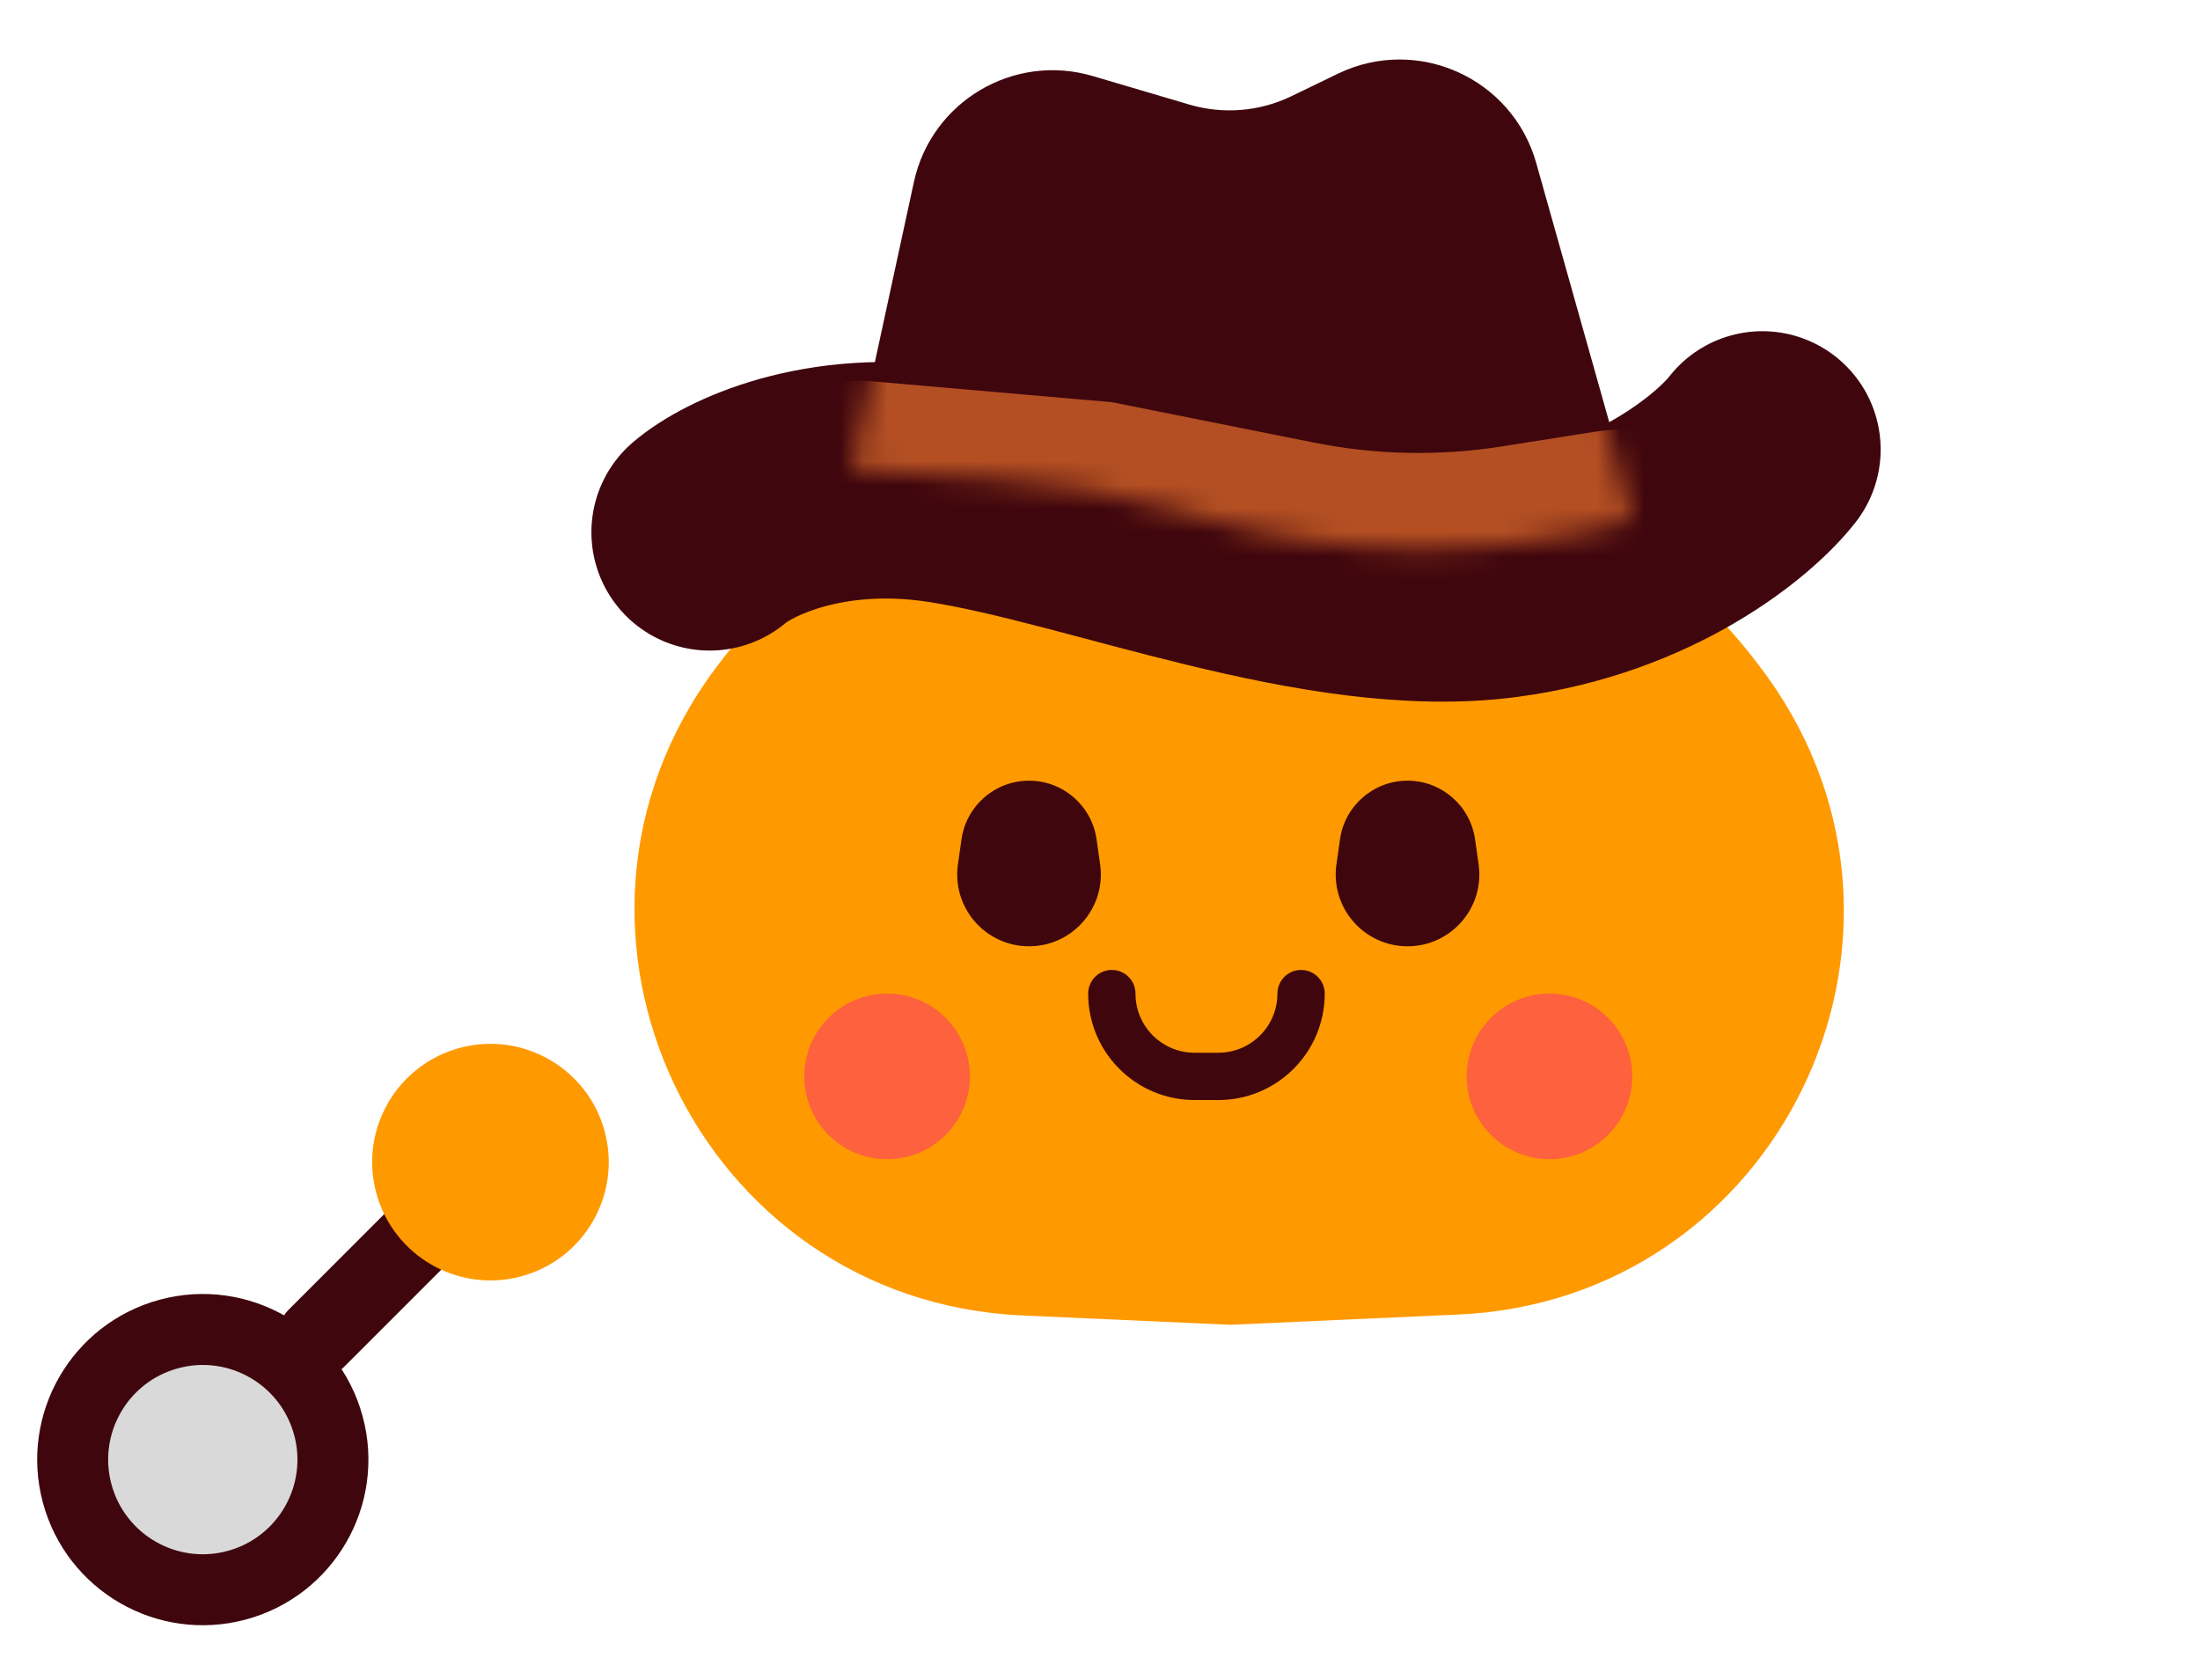 <svg width="93" height="71" viewBox="0 0 93 71" fill="none" xmlns="http://www.w3.org/2000/svg">
<path d="M47.434 12.869C50.08 10.627 53.949 10.591 56.636 12.785L70.408 24.031C72.049 25.37 73.504 26.922 74.737 28.644V28.644C82.601 39.63 75.152 54.959 61.656 55.566L52 56L43.21 55.605C29.494 54.988 22.04 39.295 30.227 28.274V28.274C31.325 26.796 32.589 25.448 33.994 24.257L47.434 12.869Z" fill="#FF9900"></path>
<path d="M40.646 35.475C40.849 34.055 42.066 33 43.5 33V33C44.934 33 46.151 34.055 46.354 35.475L46.505 36.535C46.766 38.364 45.347 40 43.5 40V40C41.653 40 40.234 38.364 40.495 36.535L40.646 35.475Z" fill="#3F060D"></path>
<path d="M62.354 35.475C62.151 34.055 60.934 33 59.5 33V33C58.066 33 56.849 34.055 56.646 35.475L56.495 36.535C56.234 38.364 57.653 40 59.5 40V40C61.347 40 62.766 38.364 62.505 36.535L62.354 35.475Z" fill="#3F060D"></path>
<path d="M47 42V42C47 43.933 48.567 45.5 50.5 45.5H51.5C53.433 45.5 55 43.933 55 42V42" stroke="#3F060D" stroke-width="2" stroke-linecap="round"></path>
<circle cx="65.5" cy="45.5" r="3.5" fill="#FD613D"></circle>
<circle cx="37.5" cy="45.5" r="3.5" fill="#FD613D"></circle>
<path d="M30 22.5C31.167 21.5 34.8 19.7 40 20.5C46.5 21.5 56 25.5 63.5 24.5C69.5 23.7 73.333 20.5 74.5 19" stroke="#3F060D" stroke-width="10" stroke-linecap="round"></path>
<path d="M38.632 7.698L36 19.846L69.5 23.077L64.941 6.892C63.929 3.298 59.915 1.491 56.554 3.117L54.588 4.068C53.244 4.717 51.707 4.843 50.276 4.42L46.196 3.215C42.85 2.227 39.371 4.289 38.632 7.698Z" fill="#3F060D"></path>
<mask id="mask0_19_1072" style="mask-type: alpha" maskUnits="userSpaceOnUse" x="36" y="2" width="33" height="22">
<path d="M38.632 7.698L36 19.846L42.003 20.239C44.66 20.412 47.291 20.869 49.851 21.6L51.019 21.934C56.892 23.612 63.115 23.635 69 22L64.9 6.966C63.912 3.345 59.879 1.509 56.499 3.143L54.588 4.068C53.244 4.717 51.707 4.843 50.276 4.42L46.196 3.215C42.85 2.227 39.371 4.289 38.632 7.698Z" fill="#B34F23"></path>
</mask>
<g mask="url('#mask0_19_1072')">
<path d="M63.476 18.872L67.469 18.242C68.474 18.083 69.503 18.173 70.466 18.503C73.234 19.453 73.803 23.117 71.453 24.861L69.394 26.388C68.397 27.128 67.159 27.469 65.924 27.345L46.924 25.429C46.225 25.359 45.539 25.191 44.887 24.93L34.678 20.844C32.82 20.101 32.672 17.528 34.432 16.577C35.129 16.201 35.92 16.037 36.709 16.105L47 17L55.553 18.71C58.163 19.233 60.846 19.287 63.476 18.872Z" fill="#B34F23"></path>
</g>
<circle cx="8.573" cy="61.699" r="5.5" transform="rotate(-105 8.573 61.699)" fill="#D9D9D9" stroke="#3F060D" stroke-width="3"></circle>
<rect x="13.368" y="58.956" width="3.365" height="11" rx="1.682" transform="rotate(-135 13.368 58.956)" fill="#3F060D"></rect>
<circle cx="20.733" cy="49.124" r="5" transform="rotate(-105 20.733 49.124)" fill="#FF9900"></circle>
</svg>
